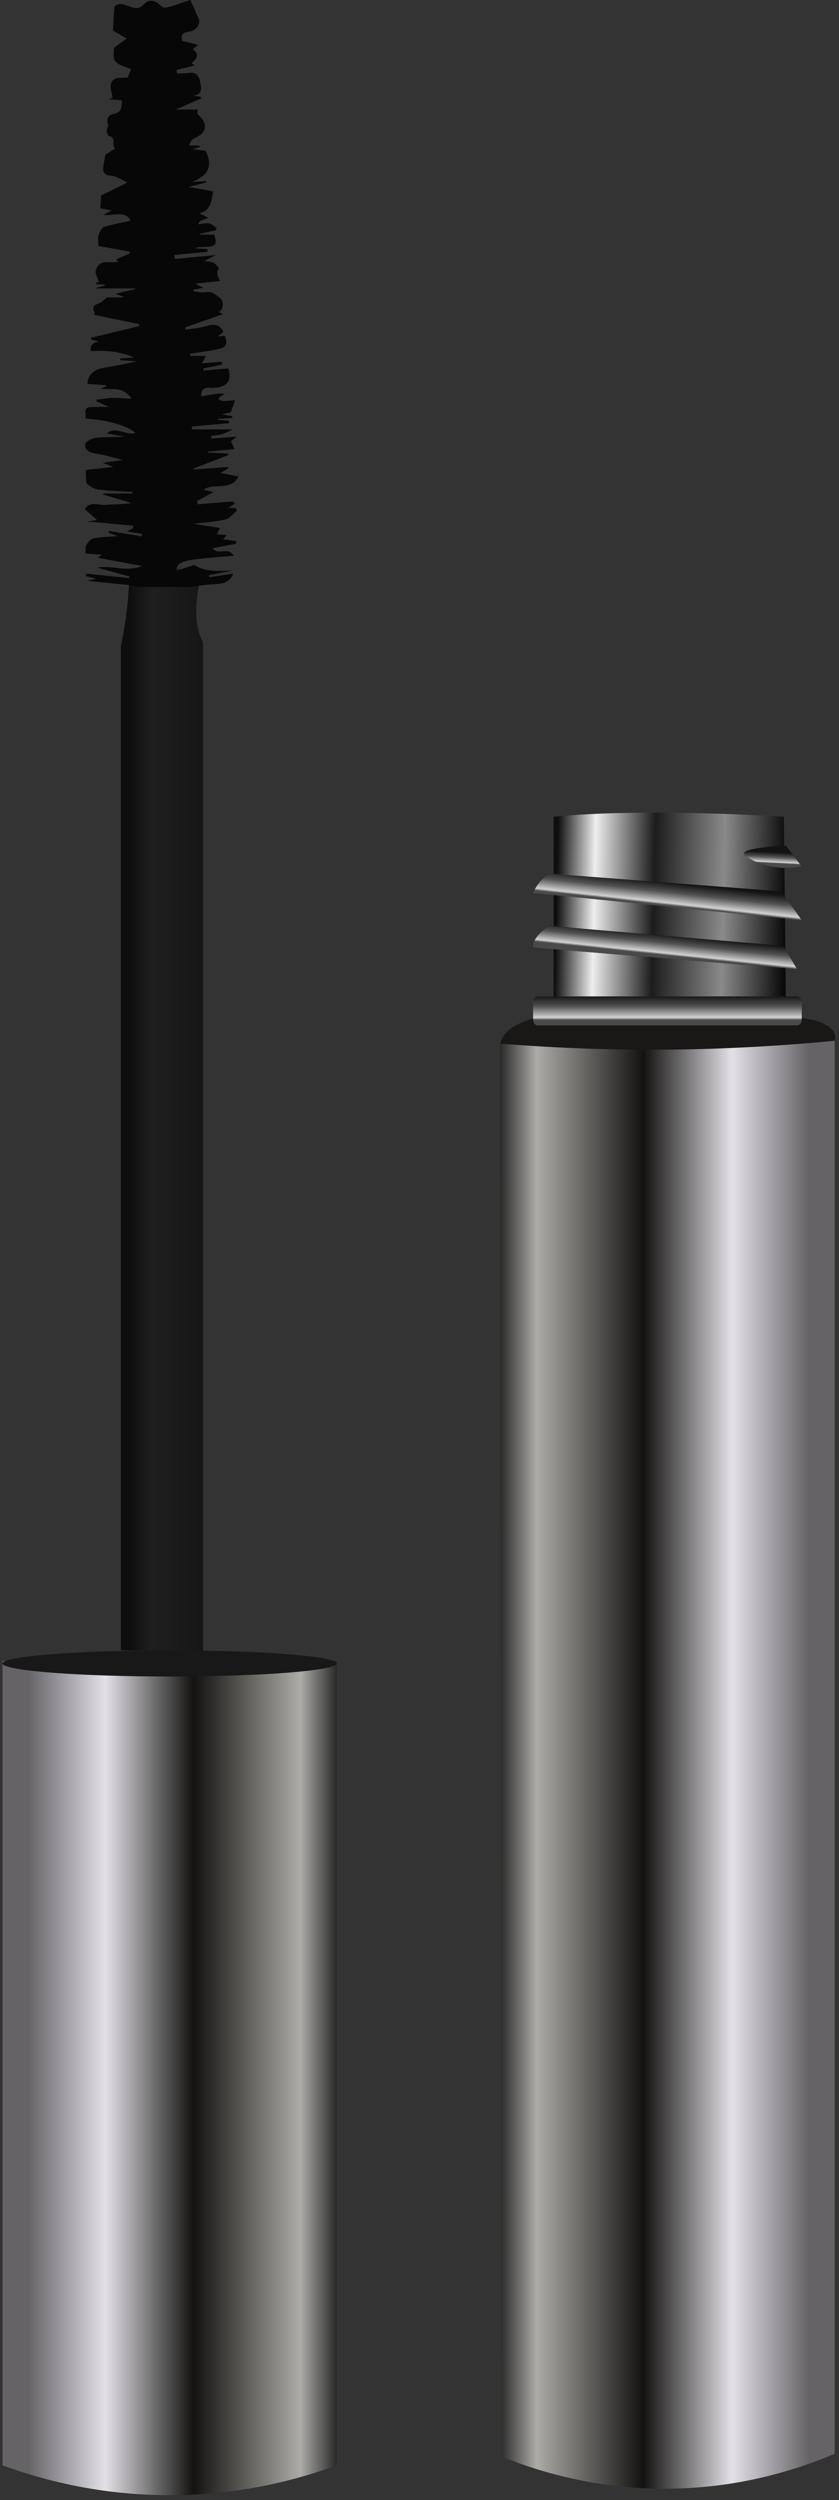 <svg width="95" height="283" viewBox="0 0 95 283" fill="none" xmlns="http://www.w3.org/2000/svg">
<rect x="0" y="0" width="95" height="283" fill="#333333" stroke="none"/>
<path d="M38.134 279.061C33.742 280.676 26.504 282.706 17.437 282.413C10.159 282.177 4.266 280.527 0.287 279.061V187.993C4.421 188.563 8.899 188.988 13.689 189.178C22.841 189.54 31.074 188.959 38.129 187.993V279.061H38.134Z" fill="url(#paint0_linear_180_3597)"/>
<path d="M19.208 189.77C29.657 189.77 38.129 189.108 38.129 188.292C38.129 187.476 29.657 186.815 19.208 186.815C8.758 186.815 0.287 187.476 0.287 188.292C0.287 189.108 8.758 189.77 19.208 189.77Z" fill="#181818"/>
<path d="M13.688 186.809V73.078C13.688 73.078 14.574 69.531 14.672 64.403H22.991C22.991 64.403 21.26 69.629 22.991 72.681V186.861L13.683 186.815L13.688 186.809Z" fill="url(#paint1_linear_180_3597)"/>
<path d="M21.347 66.438H15.373C15.356 66.392 15.339 66.346 15.321 66.3C13.574 66.122 11.832 65.944 9.906 65.742C10.291 65.65 10.509 65.593 10.871 65.507C10.406 65.391 10.061 65.3 9.716 65.213C9.727 65.121 9.733 65.029 9.745 64.937C11.389 65.104 13.033 65.271 14.672 65.438C14.683 65.38 14.695 65.328 14.7 65.271C13.47 64.932 12.24 64.587 11.004 64.248C12.7 63.937 14.379 64.799 16.08 64.069C14.407 63.759 12.74 63.448 11.067 63.132C11.182 63.046 11.303 62.954 11.533 62.787C10.843 62.741 10.268 62.701 9.681 62.661C9.71 62.304 9.63 61.925 9.779 61.683C9.969 61.367 10.308 60.988 10.636 60.93C11.469 60.769 12.332 60.769 13.344 60.694C12.889 60.522 12.585 60.401 12.274 60.281C12.286 60.217 12.303 60.154 12.32 60.091C13.556 60.303 14.798 60.511 16.04 60.717C16.057 60.62 16.069 60.528 16.086 60.43C15.592 60.349 15.097 60.275 14.384 60.16C14.741 59.97 14.902 59.884 15.063 59.798C15.074 59.7 15.08 59.602 15.091 59.504C13.361 59.343 11.63 59.188 9.894 59.027C10.182 58.987 10.486 58.941 10.992 58.866C10.48 58.412 10.067 58.05 9.589 57.63C10.262 56.63 11.291 57.251 12.125 57.147C13.004 57.044 13.913 57.124 14.861 56.934C13.792 56.612 12.723 56.296 11.653 55.974C11.659 55.94 11.665 55.9 11.671 55.865H14.994C14.994 55.802 14.999 55.744 15.005 55.681C13.735 55.606 12.464 55.572 11.199 55.428C10.739 55.376 10.268 55.106 9.894 54.813C9.722 54.675 9.756 54.255 9.727 53.956C9.704 53.721 9.722 53.485 9.722 53.192C10.647 53.094 11.619 52.985 12.826 52.858C12.361 52.674 12.119 52.577 11.63 52.381C12.504 52.266 13.102 52.18 13.924 52.071C12.734 51.777 11.757 51.478 10.757 51.323C10.061 51.214 9.532 50.863 9.653 50.26C9.716 49.938 10.475 49.593 10.946 49.541C11.97 49.432 13.016 49.507 14.085 49.426C13.447 49.311 12.815 49.196 12.073 49.064C13.194 48.155 14.281 49.386 15.356 49.001C14.332 48.15 12.165 47.535 9.653 47.379C9.877 46.919 9.25 46.126 10.308 46.074C10.918 46.045 11.527 46.068 12.355 46.068C11.734 45.792 11.326 45.608 10.912 45.43C10.929 45.361 10.946 45.292 10.963 45.223C11.59 45.16 12.211 45.057 12.838 45.039C13.436 45.022 14.039 45.097 14.896 45.137C13.93 43.66 12.636 44.166 11.36 43.987C11.688 43.872 11.866 43.809 12.044 43.746C12.044 43.7 12.044 43.654 12.044 43.608C11.331 43.556 10.618 43.51 9.917 43.458C9.877 42.63 10.538 41.871 11.469 41.693C12.797 41.44 14.137 41.228 15.471 40.9C14.85 40.854 14.229 40.814 13.608 40.768C13.608 40.704 13.608 40.635 13.608 40.572C14.137 40.538 14.66 40.503 15.189 40.469C13.608 39.767 11.947 39.641 10.268 39.756C10.184 39.108 10.494 38.746 11.199 38.669C10.9 38.583 10.618 38.508 10.343 38.428C10.343 38.359 10.337 38.29 10.331 38.221C12.131 37.79 13.924 37.358 15.724 36.927C15.741 36.847 15.764 36.766 15.787 36.691C14.085 36.346 12.389 35.996 10.636 35.634C10.636 35.645 10.751 35.444 10.699 35.34C10.337 34.668 10.768 34.507 11.268 34.306C11.538 34.196 11.751 33.955 12.119 33.667H13.936C13.947 33.639 13.959 33.604 13.97 33.575C13.752 33.501 13.533 33.432 13.045 33.265C13.965 33.041 14.632 32.886 15.293 32.724C15.298 32.696 15.31 32.667 15.316 32.644H10.688C11.199 32.506 11.533 32.414 11.866 32.328C11.866 32.282 11.86 32.236 11.86 32.19H10.923C10.912 32.132 10.9 32.081 10.889 32.023C11.021 31.971 11.148 31.92 11.193 31.902C11.056 31.437 10.751 30.977 10.843 30.62C11.222 29.2 12.493 29.867 13.401 29.626C13.401 29.626 13.413 29.597 13.401 29.591C13.378 29.574 13.338 29.58 13.315 29.557C13.252 29.494 13.194 29.43 13.137 29.367C13.292 29.298 13.453 29.229 13.608 29.16C13.982 28.999 14.355 28.832 14.729 28.671C14.689 28.602 14.649 28.528 14.608 28.459C13.39 28.24 12.171 28.027 11.142 27.843C11.142 27.303 11.056 26.918 11.165 26.596C11.28 26.251 11.51 25.774 11.797 25.682C12.792 25.371 13.827 25.204 14.804 24.986C14.166 23.767 12.884 24.463 11.694 24.331C11.993 24.17 12.205 24.055 12.654 23.813C12.085 23.71 11.763 23.646 11.354 23.572C11.383 23.112 11.418 22.64 11.452 22.129C12.355 21.68 13.275 21.226 14.419 20.663C13.792 20.381 13.217 19.938 12.608 19.892C11.527 19.812 11.625 19.22 11.751 18.501C11.82 18.116 11.895 17.725 11.929 17.518C12.372 17.23 12.7 17.023 13.027 16.811C12.602 16.437 13.234 15.523 12.291 15.379C12.194 15.368 12.096 14.994 12.09 14.781C12.085 14.551 12.291 14.287 12.228 14.097C12.004 13.367 12.268 13.022 12.976 12.873C13.758 12.706 13.809 12.096 13.792 11.36C13.355 11.32 12.941 11.286 12.338 11.234C12.585 11.125 12.734 11.062 12.752 11.056C12.671 10.504 12.435 9.969 12.556 9.532C12.815 8.584 13.735 8.871 14.47 8.773C14.574 8.497 14.689 8.216 14.833 7.836C14.217 7.549 13.43 7.399 13.045 6.922C12.74 6.548 12.924 5.766 12.907 5.422C13.476 4.996 13.907 4.68 14.344 4.358C13.89 4.093 13.436 3.835 12.792 3.461C12.826 2.765 12.855 1.765 12.97 0.776C12.987 0.632 13.447 0.425 13.683 0.448C14.097 0.483 14.493 0.684 14.896 0.805C15.408 0.954 15.816 1.006 16.282 0.5C16.891 -0.167 17.587 0.006 18.294 0.73C18.426 0.862 18.759 0.897 18.961 0.839C19.834 0.586 20.691 0.282 21.548 0C21.864 0.713 22.209 1.443 22.514 2.179C22.732 2.708 22.157 3.507 21.45 3.576C20.668 3.656 20.415 3.99 20.639 4.634C21.22 4.778 21.738 4.904 22.427 5.077C22.111 5.33 21.968 5.45 21.829 5.565C22.502 6.083 22.473 6.514 21.674 7.164C21.806 7.244 21.927 7.319 22.077 7.405C21.318 7.595 20.651 7.761 19.984 7.922C20.007 8.055 20.03 8.181 20.053 8.313C20.536 8.29 21.025 8.313 21.496 8.239C22.215 8.129 22.56 8.71 22.634 9.124C22.744 9.739 23.1 10.699 21.864 10.837C22.146 10.872 22.433 10.906 22.715 10.947C22.738 11.01 22.767 11.073 22.79 11.136C21.922 11.516 21.059 11.895 19.909 12.401H22.387C22.387 12.614 22.312 12.884 22.399 12.959C23.595 13.965 23.445 15.046 22.031 15.632C21.749 15.747 21.542 16.052 21.41 16.471H22.577C22.588 16.535 22.594 16.598 22.606 16.661C22.358 16.724 22.117 16.793 21.795 16.874C22.393 16.954 22.933 17.023 23.273 17.069C24.25 19.03 23.307 19.961 21.743 20.611L23.336 20.496C23.341 20.548 23.347 20.605 23.359 20.657C22.755 20.806 22.151 20.962 21.358 21.157C22.427 21.347 23.278 21.496 24.106 21.646C24.01 23.202 23.487 24.028 22.537 24.124C22.922 24.313 23.215 24.457 23.612 24.658C23.324 24.756 23.123 24.819 22.933 24.9C22.744 24.98 22.554 25.084 22.41 25.389C22.83 25.348 23.273 25.216 23.675 25.291C23.985 25.348 24.256 25.647 24.549 25.843C24.497 25.923 24.451 25.998 24.405 26.078C23.813 26.205 23.221 26.337 22.629 26.464C22.629 26.498 22.64 26.527 22.64 26.561H24.261C24.606 27.66 24.457 27.889 23.393 27.935C22.951 27.953 22.502 27.935 22.048 28.108C22.525 28.137 23.008 28.171 23.485 28.206C23.497 28.303 23.508 28.395 23.514 28.499C22.255 28.62 20.996 28.74 19.737 28.861C19.748 29.011 19.765 29.166 19.783 29.315C21.237 29.172 22.692 29.034 24.445 28.867C23.905 29.143 23.635 29.287 23.146 29.534C23.663 29.637 23.974 29.626 24.198 29.764C24.445 29.907 24.813 30.35 24.785 30.385C24.405 30.856 24.658 31.287 24.928 31.816C23.98 31.914 23.152 31.994 22.1 32.104C22.491 32.299 22.709 32.414 23.043 32.575C22.606 32.656 22.261 32.719 21.916 32.782C21.916 32.851 21.91 32.92 21.91 32.983C22.353 33.018 22.813 33.156 23.232 33.075C23.968 32.931 24.422 33.345 24.905 33.731C25.4 34.122 25.319 34.984 24.779 35.34C24.923 35.409 25.072 35.478 25.244 35.559C23.773 36.076 22.37 36.571 20.967 37.065C20.984 37.146 21.007 37.232 21.025 37.312C21.703 37.209 22.399 37.157 23.054 36.985C23.916 36.755 24.739 36.467 25.308 37.56C25.175 37.663 24.98 37.818 24.652 38.077C25.032 38.048 25.25 38.031 25.469 38.014C25.808 39.037 25.647 39.336 24.509 39.566C23.531 39.762 22.537 39.882 21.548 40.038C21.548 40.124 21.548 40.21 21.548 40.291H23.324C23.186 40.543 23.048 40.796 22.87 41.124C23.646 41.067 24.376 41.009 25.101 40.952C25.118 41.055 25.13 41.164 25.147 41.274C24.44 41.417 23.733 41.567 23.031 41.711C23.037 41.785 23.048 41.866 23.054 41.941C23.985 41.86 24.917 41.779 25.854 41.699C26.256 43.136 25.75 43.775 24.227 43.907C23.675 43.953 22.749 43.585 22.784 44.867C23.278 44.781 23.709 44.7 24.146 44.631C24.572 44.562 25.003 44.505 25.474 44.608C25.342 44.671 25.198 44.723 25.078 44.804C24.94 44.896 24.831 45.022 24.71 45.131C24.877 45.223 25.049 45.39 25.221 45.39C25.659 45.401 26.101 45.338 26.619 45.298C26.446 45.798 26.325 46.137 26.153 46.649C26.026 46.678 25.653 46.77 25.112 46.896C25.624 46.994 25.963 47.057 26.297 47.12C26.297 47.184 26.297 47.253 26.302 47.316C25.756 47.345 25.216 47.379 24.675 47.414V47.523C25.089 47.557 25.503 47.592 25.911 47.627C25.923 47.718 25.929 47.81 25.94 47.902C24.532 48.029 23.123 48.15 21.715 48.27C21.72 48.385 21.732 48.495 21.738 48.61H26.389C25.865 48.834 25.503 49.029 25.118 49.144C24.733 49.254 24.319 49.282 23.916 49.351C23.922 49.449 23.934 49.547 23.939 49.644C24.825 49.575 25.71 49.507 26.803 49.426C26.475 49.685 26.302 49.823 26.153 49.943C26.274 50.208 26.389 50.472 26.561 50.846C25.457 50.944 24.503 51.03 23.543 51.116C23.543 51.157 23.543 51.197 23.537 51.231C24.313 51.266 25.089 51.306 25.865 51.346C25.854 51.404 25.848 51.461 25.837 51.519C24.532 52.019 23.232 52.525 21.927 53.031C21.927 53.065 21.939 53.105 21.939 53.14C23.221 53.048 24.509 52.956 25.791 52.858C25.808 52.904 25.825 52.956 25.848 53.002C25.641 53.129 25.44 53.249 24.957 53.542C25.779 53.698 26.354 53.807 27.027 53.939C26.084 55.658 24.221 54.594 23.06 55.422C23.364 55.503 23.675 55.583 24.158 55.71C23.439 56.101 22.876 56.406 22.312 56.71C22.341 56.837 22.37 56.957 22.399 57.084C23.715 56.975 25.032 56.865 26.354 56.756C26.44 56.843 26.527 56.923 26.613 57.009C26.354 57.17 26.101 57.325 25.831 57.492H26.705C26.739 57.596 26.849 57.791 26.814 57.82C26.394 58.17 25.998 58.688 25.515 58.803C24.382 59.067 23.209 59.131 21.933 59.292C22.997 59.458 23.922 59.602 24.9 59.757C24.762 60.068 24.681 60.234 24.572 60.482C24.94 60.511 25.244 60.533 25.659 60.562C25.492 60.763 25.371 60.913 25.262 61.051C25.739 61.114 26.245 61.177 26.751 61.241C26.751 61.338 26.751 61.442 26.757 61.545C25.888 61.712 25.02 61.879 24.049 62.063C24.756 62.937 25.848 61.81 26.458 62.902C25.187 63.011 24.02 63.109 22.859 63.224C20.645 63.443 19.995 63.718 19.973 64.61C20.68 64.374 21.324 64.161 21.979 63.949C23.273 64.794 24.79 64.61 26.325 64.587C25.44 64.759 24.549 64.932 23.663 65.104C23.675 65.179 23.686 65.259 23.692 65.334C24.612 65.196 25.532 65.064 26.394 64.937C25.877 66.317 24.606 66.041 23.52 66.185C22.79 66.283 22.054 66.34 21.278 66.472L21.347 66.438Z" fill="#070707"/>
<path d="M94.511 117.808C94.511 117.808 95.627 115.272 88.491 115.027C88.491 115.027 57.951 111.468 56.631 118.134L84.235 129.256L94.511 117.808Z" fill="#191816"/>
<path d="M56.809 278.084C61.28 279.885 68.272 281.979 76.922 281.683C84.34 281.428 90.379 279.504 94.509 277.758V117.808C89.095 118.335 83.344 118.688 77.283 118.788C69.949 118.91 63.046 118.647 56.63 118.134C56.689 171.45 56.748 224.769 56.809 278.084Z" fill="url(#paint2_linear_180_3597)"/>
<path d="M88.757 92.452C88.757 92.452 73.246 91.407 62.69 92.452V112.794H88.984L88.757 92.452Z" fill="url(#paint3_linear_180_3597)"/>
<path d="M90.786 104.165L88.458 100.895L62.316 98.896C62.316 98.896 61.114 99.35 60.362 101.076L90.786 104.165Z" fill="url(#paint4_linear_180_3597)"/>
<path d="M90.261 109.705L88.683 107.072L62.166 104.802C62.166 104.802 60.212 106.027 60.362 107.253L90.259 109.705H90.261Z" fill="black"/>
<path d="M90.261 109.705L88.683 107.072L62.166 104.802C62.166 104.802 60.212 106.027 60.362 107.253L90.259 109.705H90.261Z" fill="url(#paint5_linear_180_3597)"/>
<path d="M90.786 98.081L88.982 95.719C88.982 95.719 82.973 95.991 84.476 96.9C84.476 96.9 86.729 98.808 90.786 98.081Z" fill="black"/>
<path d="M90.786 98.081L88.982 95.719C88.982 95.719 82.973 95.991 84.476 96.9C84.476 96.9 86.729 98.808 90.786 98.081Z" fill="url(#paint6_linear_180_3597)"/>
<path d="M60.895 112.792H90.253C90.547 112.792 90.786 113.08 90.786 113.436V115.418C90.786 115.773 90.547 116.062 90.253 116.062H60.895C60.601 116.062 60.362 115.773 60.362 115.418V113.436C60.362 113.08 60.601 112.792 60.895 112.792Z" fill="url(#paint7_linear_180_3597)"/>
<defs>
<linearGradient id="paint0_linear_180_3597" x1="3.162" y1="235.143" x2="38.232" y2="235.143" gradientUnits="userSpaceOnUse">
<stop stop-color="#656366"/>
<stop offset="0.25" stop-color="#E3E1E6"/>
<stop offset="0.535" stop-color="#131210"/>
<stop offset="0.88" stop-color="#ACABA7"/>
<stop offset="1" stop-color="#262626"/>
</linearGradient>
<linearGradient id="paint1_linear_180_3597" x1="14.66" y1="125.908" x2="22.709" y2="125.908" gradientUnits="userSpaceOnUse">
<stop stop-color="#0E0E0E"/>
<stop offset="0.325" stop-color="#1F1F1F"/>
<stop offset="1" stop-color="#161616"/>
</linearGradient>
<linearGradient id="paint2_linear_180_3597" x1="91.632" y1="199.63" x2="56.532" y2="199.63" gradientUnits="userSpaceOnUse">
<stop stop-color="#656366"/>
<stop offset="0.25" stop-color="#E3E1E6"/>
<stop offset="0.535" stop-color="#131210"/>
<stop offset="0.88" stop-color="#ACABA7"/>
<stop offset="1" stop-color="#262626"/>
</linearGradient>
<linearGradient id="paint3_linear_180_3597" x1="88.825" y1="104.636" x2="62.953" y2="104.061" gradientUnits="userSpaceOnUse">
<stop stop-color="#0B0B0B"/>
<stop offset="0.27" stop-color="#8A8A8A"/>
<stop offset="0.575" stop-color="#1C1C1C"/>
<stop offset="0.835" stop-color="#EEEEEE"/>
<stop offset="1" stop-color="#0E0E0E"/>
</linearGradient>
<linearGradient id="paint4_linear_180_3597" x1="82.501" y1="100.611" x2="82.213" y2="103.199" gradientUnits="userSpaceOnUse">
<stop stop-color="#131313"/>
<stop offset="0.44" stop-color="#535353"/>
<stop offset="0.9" stop-color="#D2D2D2"/>
<stop offset="1" stop-color="#4A4A4A"/>
</linearGradient>
<linearGradient id="paint5_linear_180_3597" x1="82.117" y1="106.398" x2="81.863" y2="108.809" gradientUnits="userSpaceOnUse">
<stop stop-color="#131313"/>
<stop offset="0.44" stop-color="#535353"/>
<stop offset="0.9" stop-color="#D2D2D2"/>
<stop offset="1" stop-color="#4A4A4A"/>
</linearGradient>
<linearGradient id="paint6_linear_180_3597" x1="89.002" y1="96.542" x2="88.94" y2="97.782" gradientUnits="userSpaceOnUse">
<stop stop-color="#131313"/>
<stop offset="0.44" stop-color="#535353"/>
<stop offset="0.9" stop-color="#D2D2D2"/>
<stop offset="1" stop-color="#4A4A4A"/>
</linearGradient>
<linearGradient id="paint7_linear_180_3597" x1="82.213" y1="112.685" x2="82.213" y2="115.462" gradientUnits="userSpaceOnUse">
<stop stop-color="#131313"/>
<stop offset="0.44" stop-color="#535353"/>
<stop offset="0.9" stop-color="#D2D2D2"/>
<stop offset="1" stop-color="#4A4A4A"/>
</linearGradient>
</defs>
</svg>
